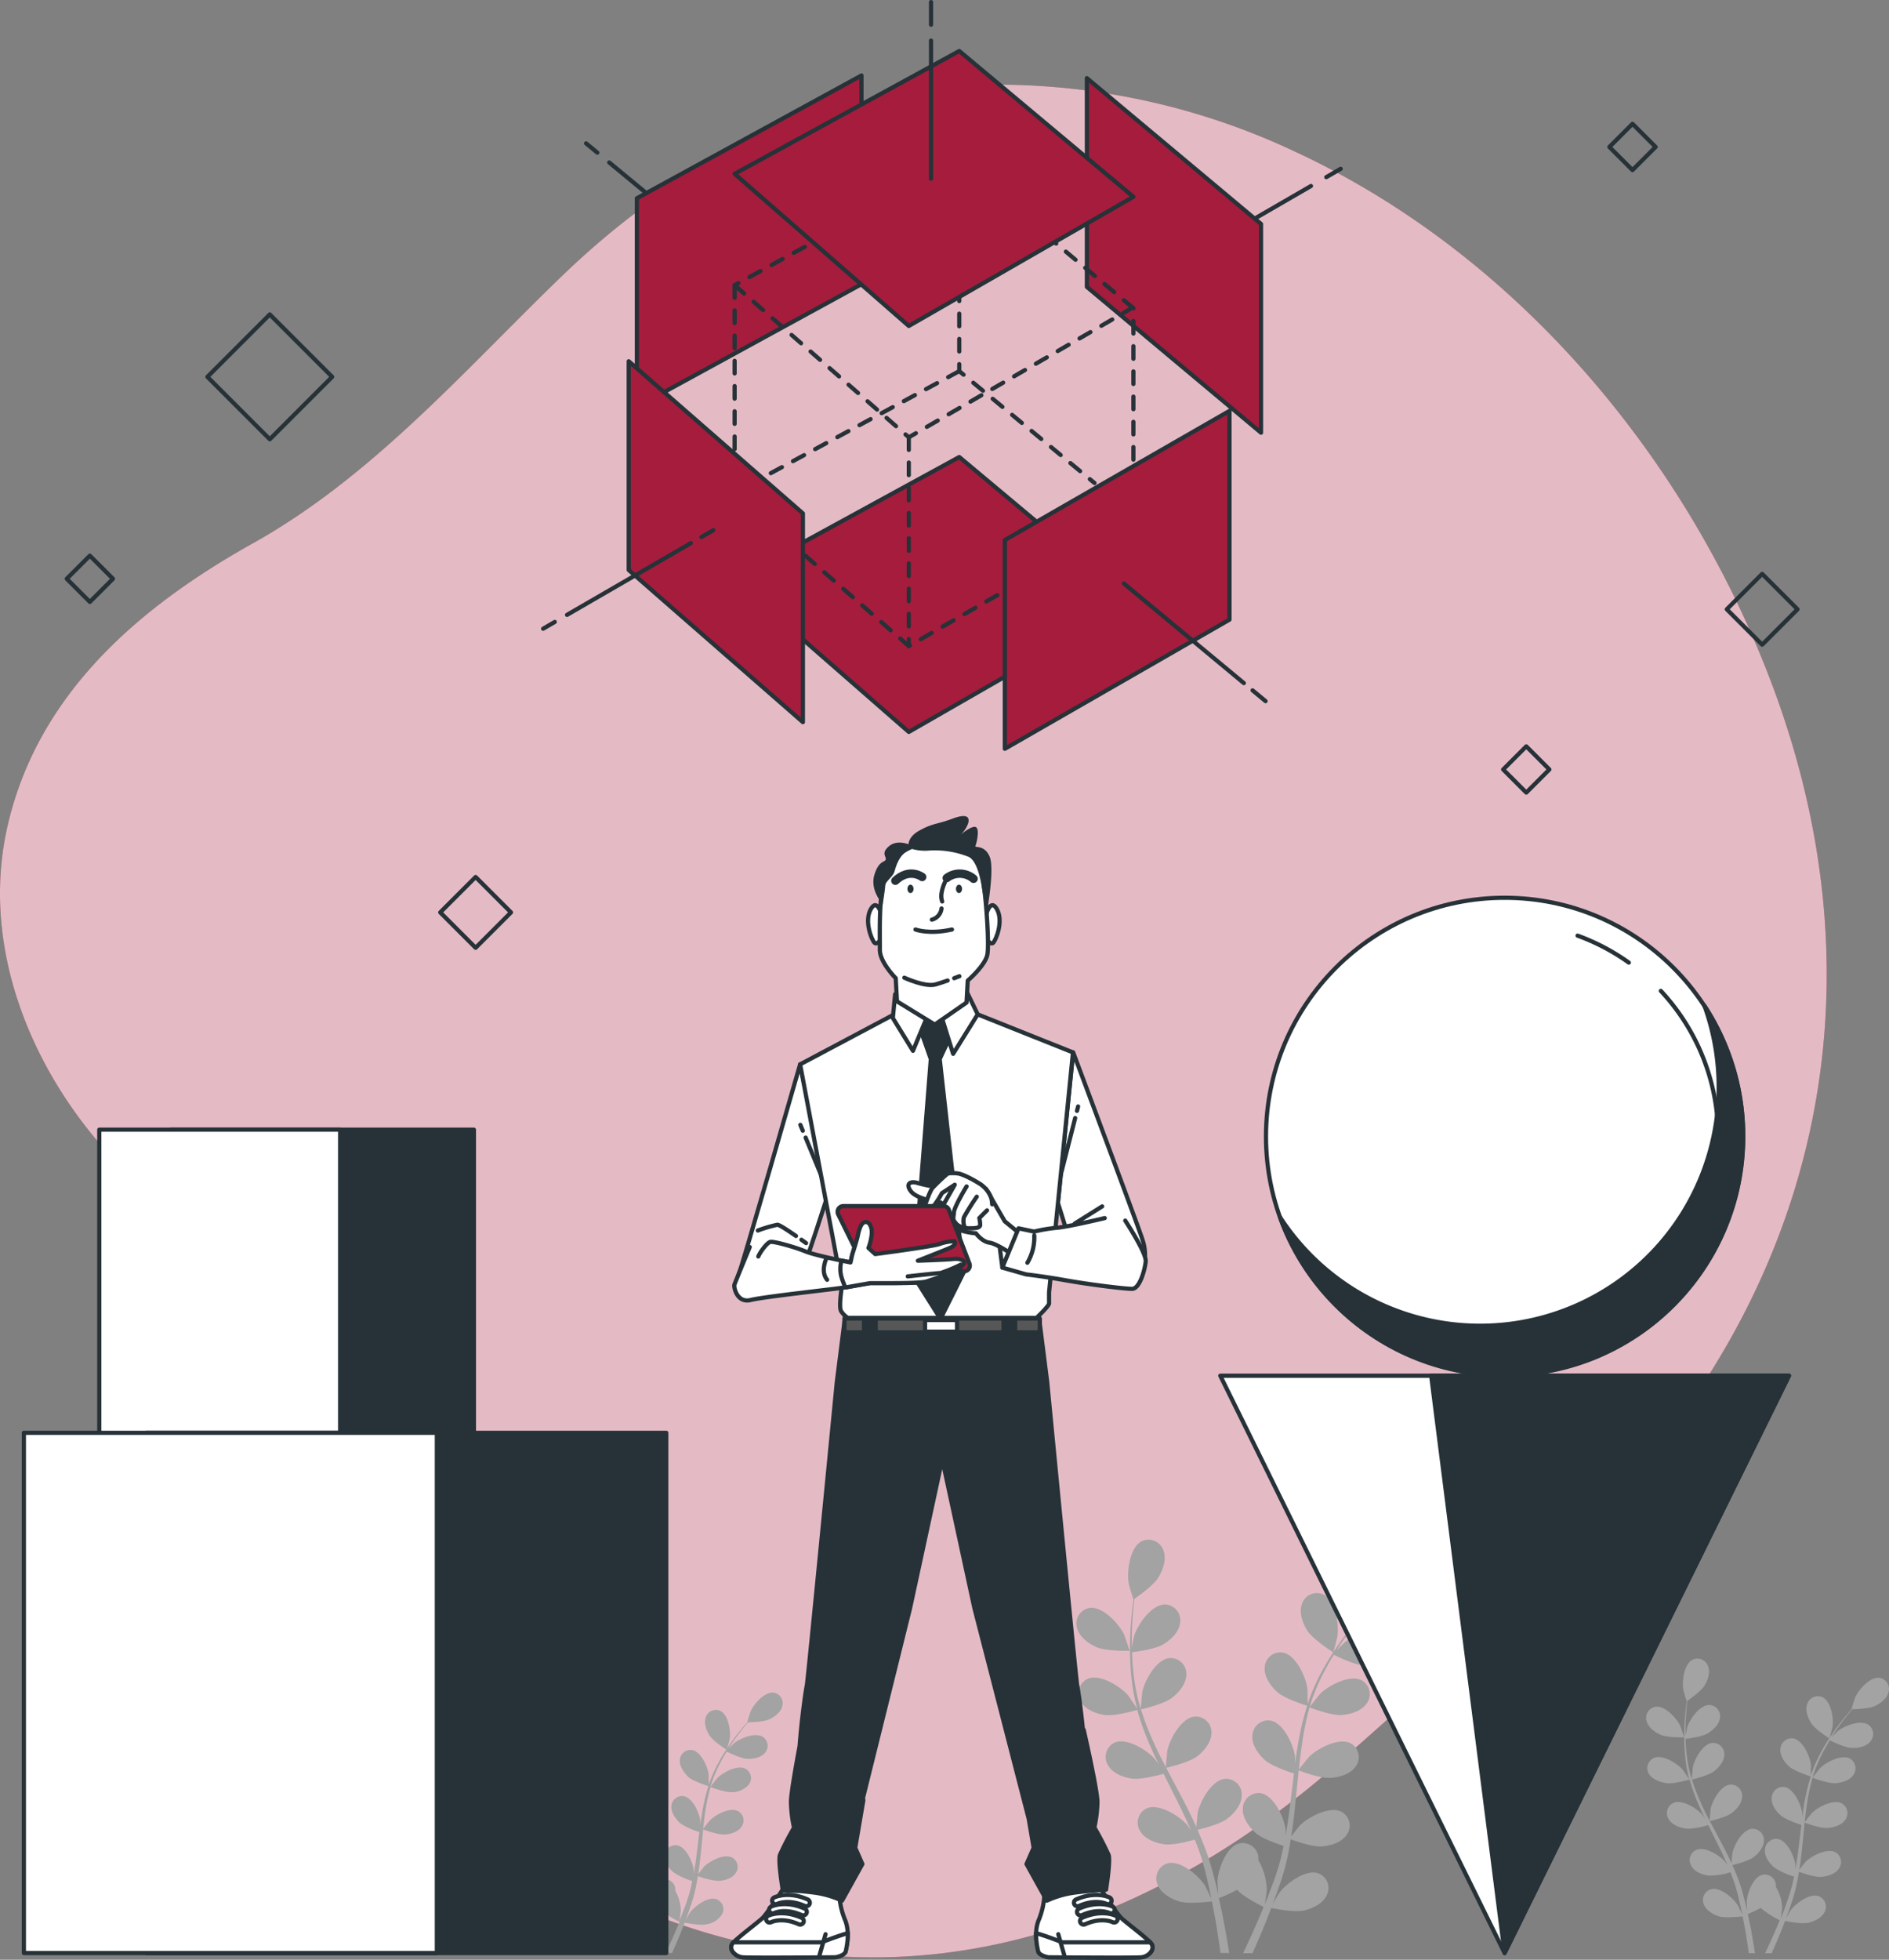 <?xml version="1.0" encoding="UTF-8" standalone="no"?>
<svg
   viewBox="0 0 449.644 466.314"
   version="1.1"
   id="svg223"
   sodipodi:docname="kpl-nous-methode.svg"
   width="449.644"
   height="466.314"
   inkscape:version="1.1 (c68e22c387, 2021-05-23)"
   xmlns:inkscape="http://www.inkscape.org/namespaces/inkscape"
   xmlns:sodipodi="http://sodipodi.sourceforge.net/DTD/sodipodi-0.dtd"
   xmlns="http://www.w3.org/2000/svg"
   xmlns:svg="http://www.w3.org/2000/svg">
  <rect x="0" y="0" width="449.644" height="466.314" fill="#808080" stroke="none"/>
  <defs
     id="defs227" />
  <sodipodi:namedview
     id="namedview225"
     pagecolor="#ffffff"
     bordercolor="#666666"
     borderopacity="1.0"
     inkscape:pageshadow="2"
     inkscape:pageopacity="0.0"
     inkscape:pagecheckerboard="0"
     showgrid="false"
     inkscape:zoom="1.244"
     inkscape:cx="217.84566"
     inkscape:cy="239.54984"
     inkscape:window-width="1368"
     inkscape:window-height="850"
     inkscape:window-x="-6"
     inkscape:window-y="-6"
     inkscape:window-maximized="1"
     inkscape:current-layer="svg223" />
  <g
     id="freepik--background-simple--inject-25"
     transform="translate(-32.285,-10.83)">
    <path
       d="m 465.32,267.67 c 4.34,-30.18 0.73,-61.54 -10.74,-92.65 C 434.51,120.63 393.75,71.68 340.74,47 A 166.59,166.59 0 0 0 272.65,31 c -42,-0.51 -77.49,17.32 -107,45.89 -23.09,22.33 -44.74,47.32 -73.12,63.19 -26.87,15 -51.28,35.67 -58.49,67.48 -6.38,28.16 5.29,57.32 24.37,78.1 12.45,13.56 28.88,22.67 41.44,36.09 16.83,18 14.68,34.36 16.08,57.43 2.93,48.2 45.3,81.44 89.14,92.84 54.66,14.21 105.86,-6.18 146.89,-42.65 26.52,-23.57 53.77,-47.1 75.68,-75.17 20.75,-26.62 33.29,-55.97 37.68,-86.53 z"
       style="fill:#a61c3c"
       id="path2" />
    <path
       d="m 465.32,267.67 c 4.34,-30.18 0.73,-61.54 -10.74,-92.65 C 434.51,120.63 393.75,71.68 340.74,47 A 166.59,166.59 0 0 0 272.65,31 c -42,-0.51 -77.49,17.32 -107,45.89 -23.09,22.33 -44.74,47.32 -73.12,63.19 -26.87,15 -51.28,35.67 -58.49,67.48 -6.38,28.16 5.29,57.32 24.37,78.1 12.45,13.56 28.88,22.67 41.44,36.09 16.83,18 14.68,34.36 16.08,57.43 2.93,48.2 45.3,81.44 89.14,92.84 54.66,14.21 105.86,-6.18 146.89,-42.65 26.52,-23.57 53.77,-47.1 75.68,-75.17 20.75,-26.62 33.29,-55.97 37.68,-86.53 z"
       style="opacity:0.7;fill:#ffffff"
       id="path4" />
  </g>
  <g
     id="freepik--Plants--inject-25"
     transform="translate(-32.285,-10.83)">
    <path
       d="m 293.33,402.77 c 2.27,1 7.84,0.87 7.85,0.87 0.01,0 -1.2,-3.64 -1.31,-3.86 -1.22,-2.56 -5.08,-6.78 -8.23,-6.35 a 3.75,3.75 0 0 0 -3,4.7 c 0.51,2.18 2.75,3.8 4.69,4.64 z"
       style="fill:#a3a3a3"
       id="path7" />
    <path
       d="m 295.25,418.9 c 2.36,0.35 7.33,-1.09 7.72,-1.21 a 67.5,67.5 0 0 0 3,8.34 c 0.68,1.58 1.42,3.15 2.18,4.72 -0.45,-0.66 -0.86,-1.25 -0.93,-1.33 -1.85,-2.14 -6.7,-5.19 -9.61,-3.95 A 3.75,3.75 0 0 0 296,430.8 c 1.08,2 3.66,2.94 5.76,3.24 2.1,0.3 6.38,-0.83 7.51,-1.15 0.29,0.6 0.58,1.2 0.88,1.79 1.44,2.87 2.89,5.72 4.23,8.56 0.47,1 0.89,2 1.33,3 -0.41,-0.59 -0.75,-1.08 -0.81,-1.15 -1.86,-2.14 -6.7,-5.19 -9.62,-4 a 3.75,3.75 0 0 0 -1.66,5.33 c 1.08,2 3.66,2.93 5.75,3.24 2.09,0.31 6,-0.73 7.31,-1.1 0.41,1 0.82,2.08 1.17,3.11 0.23,0.71 0.49,1.37 0.68,2.09 0.19,0.72 0.39,1.42 0.59,2.11 0.32,1.36 0.67,2.75 0.95,4.08 0.2,0.93 0.38,1.81 0.56,2.7 -0.45,-1 -1.39,-2.94 -1.49,-3.1 -1.5,-2.4 -5.83,-6.14 -8.9,-5.36 a 3.75,3.75 0 0 0 -2.45,5 c 0.77,2.1 3.17,3.45 5.19,4.07 2.23,0.68 7.16,0.06 7.78,0 0.3,1.47 0.57,2.91 0.81,4.27 0.52,3 0.92,5.69 1.23,8 h 2.08 c -0.37,-2.35 -0.84,-5.16 -1.47,-8.31 -0.29,-1.49 -0.63,-3.09 -1,-4.72 a 41.65,41.65 0 0 0 4.33,-2 c 1.63,1.76 5.79,3.81 6.33,4.08 -0.57,1.39 -1.13,2.74 -1.69,4 -1.15,2.65 -2.24,5 -3.2,7 h 2.24 c 0.83,-1.84 1.75,-3.93 2.7,-6.26 0.58,-1.41 1.17,-2.93 1.76,-4.5 0.6,0.13 5.48,1.12 7.76,0.61 2.06,-0.47 4.56,-1.64 5.48,-3.68 a 3.75,3.75 0 0 0 -2.07,-5.19 c -3,-1 -7.59,2.41 -9.28,4.69 -0.1,0.13 -1,1.71 -1.57,2.72 0.24,-0.64 0.48,-1.26 0.72,-1.93 0.48,-1.3 0.92,-2.62 1.4,-4 q 0.3,-1 0.63,-2.1 c 0.22,-0.7 0.37,-1.46 0.56,-2.2 0.41,-1.72 0.74,-3.48 1,-5.26 1.15,0.42 5.24,1.85 7.36,1.7 2.12,-0.15 4.76,-0.93 6,-2.8 a 3.76,3.76 0 0 0 -1.26,-5.45 c -2.82,-1.45 -7.87,1.23 -9.88,3.23 -0.13,0.12 -1.4,1.72 -2.09,2.61 0.17,-1.07 0.34,-2.14 0.48,-3.23 0.39,-3.15 0.68,-6.34 1,-9.53 0.1,-1 0.21,-1.95 0.31,-2.92 0.4,0.15 5.23,2 7.61,1.78 2.11,-0.14 4.76,-0.92 6,-2.8 a 3.76,3.76 0 0 0 -1.26,-5.44 c -2.82,-1.45 -7.88,1.23 -9.89,3.23 -0.15,0.15 -2,2.44 -2.42,3 0.22,-2.14 0.47,-4.27 0.8,-6.37 A 64.59,64.59 0 0 1 344,417.1 c 0.19,0.07 5.22,2 7.66,1.8 2.11,-0.15 4.75,-0.93 6,-2.81 a 3.75,3.75 0 0 0 -1.27,-5.44 c -2.82,-1.45 -7.87,1.23 -9.88,3.23 -0.15,0.15 -2.13,2.63 -2.46,3.1 0.05,-0.16 0.08,-0.33 0.13,-0.49 a 48,48 0 0 1 3.32,-7.92 c 0.72,-1.41 1.49,-2.72 2.27,-4 0.9,0.45 5,2.46 7.24,2.55 2.24,0.09 4.83,-0.4 6.25,-2.13 a 3.76,3.76 0 0 0 -0.65,-5.55 c -2.65,-1.75 -8,0.36 -10.18,2.12 -0.12,0.1 -1.24,1.21 -2,2 0.36,-0.56 0.72,-1.15 1.08,-1.68 1.32,-2 2.66,-3.74 3.86,-5.28 0.69,-0.87 1.33,-1.65 1.93,-2.36 1.12,0 5.6,-0.16 7.57,-1.08 1.97,-0.92 4.1,-2.58 4.57,-4.77 a 3.76,3.76 0 0 0 -3.14,-4.62 c -3.16,-0.34 -6.91,4 -8.06,6.57 -0.1,0.23 -1.25,3.9 -1.19,3.9 h 0.06 c -0.59,0.68 -1.23,1.41 -1.9,2.23 -1.24,1.51 -2.62,3.24 -4,5.21 a 69.55,69.55 0 0 0 -4.14,6.59 49,49 0 0 0 -3.53,8 v 0.1 c 0,-0.93 0,-3.53 -0.05,-3.73 -0.36,-2.81 -2.72,-8 -5.84,-8.6 a 3.76,3.76 0 0 0 -4.33,3.53 c -0.18,2.23 1.44,4.47 3,5.88 1.77,1.59 6.71,3.13 7.11,3.25 a 67.22,67.22 0 0 0 -2.09,8.61 c -0.3,1.7 -0.55,3.42 -0.79,5.15 0,-0.81 0,-1.53 0,-1.63 -0.36,-2.81 -2.72,-8 -5.83,-8.6 a 3.76,3.76 0 0 0 -4.33,3.54 c -0.19,2.23 1.43,4.46 3,5.87 1.57,1.41 5.78,2.83 6.9,3.18 -0.08,0.67 -0.17,1.33 -0.25,2 -0.38,3.18 -0.75,6.36 -1.2,9.47 -0.16,1.09 -0.36,2.17 -0.55,3.24 0,-0.71 0,-1.31 0,-1.41 -0.37,-2.81 -2.72,-8 -5.84,-8.6 a 3.76,3.76 0 0 0 -4.33,3.54 c -0.18,2.23 1.44,4.46 3,5.87 1.56,1.41 5.38,2.69 6.7,3.12 -0.23,1.09 -0.46,2.19 -0.73,3.24 -0.21,0.71 -0.35,1.41 -0.6,2.11 -0.25,0.7 -0.45,1.4 -0.67,2.09 -0.48,1.31 -1,2.66 -1.46,3.93 -0.33,0.88 -0.67,1.72 -1,2.56 0.17,-1.09 0.46,-3.23 0.46,-3.41 a 14.5,14.5 0 0 0 -2,-7.09 4.63,4.63 0 0 0 0,-0.83 3.75,3.75 0 0 0 -4.59,-3.18 c -3.07,0.81 -5,6.19 -5.16,9 0,0.17 0.1,2 0.19,3.14 -0.15,-0.67 -0.3,-1.32 -0.46,-2 -0.32,-1.36 -0.69,-2.7 -1.07,-4.15 q -0.31,-1 -0.63,-2.1 c -0.2,-0.7 -0.5,-1.42 -0.74,-2.14 -0.61,-1.66 -1.31,-3.31 -2,-5 1.19,-0.28 5.38,-1.35 7.07,-2.64 1.69,-1.29 3.46,-3.4 3.44,-5.64 a 3.75,3.75 0 0 0 -4.05,-3.84 c -3.16,0.34 -5.89,5.36 -6.47,8.14 0,0.17 -0.22,2.21 -0.3,3.33 -0.45,-1 -0.89,-2 -1.38,-3 -1.41,-2.84 -2.93,-5.67 -4.43,-8.5 -0.46,-0.86 -0.9,-1.73 -1.36,-2.6 0.43,-0.1 5.45,-1.26 7.34,-2.71 1.67,-1.29 3.45,-3.39 3.44,-5.63 a 3.76,3.76 0 0 0 -4.06,-3.85 c -3.15,0.35 -5.89,5.37 -6.46,8.14 0,0.21 -0.31,3.14 -0.34,3.89 -1,-1.91 -2,-3.82 -2.84,-5.75 a 65.22,65.22 0 0 1 -3.1,-8 c 0.2,0 5.44,-1.23 7.37,-2.72 1.68,-1.29 3.46,-3.39 3.45,-5.63 a 3.77,3.77 0 0 0 -4.06,-3.85 c -3.15,0.35 -5.89,5.37 -6.46,8.14 0,0.22 -0.33,3.38 -0.34,3.95 -0.05,-0.16 -0.12,-0.32 -0.16,-0.47 a 48.23,48.23 0 0 1 -1.61,-8.45 c -0.17,-1.57 -0.26,-3.09 -0.3,-4.56 1,-0.13 5.56,-0.73 7.45,-1.88 1.89,-1.15 3.81,-3 4,-5.22 a 3.76,3.76 0 0 0 -3.61,-4.27 c -3.17,0 -6.44,4.69 -7.32,7.39 -0.05,0.14 -0.36,1.69 -0.58,2.81 0,-0.66 0,-1.35 0,-2 0,-2.4 0.16,-4.6 0.31,-6.54 0.09,-1.1 0.2,-2.1 0.31,-3 0.92,-0.63 4.58,-3.22 5.71,-5.08 1.13,-1.86 2,-4.41 1.18,-6.49 a 3.75,3.75 0 0 0 -5.16,-2.13 c -2.82,1.46 -3.56,7.13 -3.1,9.93 0,0.24 1.11,3.94 1.16,3.91 v 0 c -0.12,0.9 -0.25,1.86 -0.36,2.91 -0.19,1.95 -0.39,4.14 -0.45,6.55 a 66.92,66.92 0 0 0 0.19,7.78 48.31,48.31 0 0 0 1.44,8.59 v 0.09 c -0.5,-0.78 -2,-2.92 -2.1,-3.08 -1.85,-2.14 -6.69,-5.19 -9.61,-3.95 a 3.75,3.75 0 0 0 -1.67,5.33 c 1.03,2.01 3.62,2.98 5.71,3.28 z"
       style="fill:#a3a3a3"
       id="path9" />
    <path
       d="m 349.65,404 c 0.05,0 1,-3.7 1,-3.94 0.39,-2.81 -0.5,-8.46 -3.36,-9.84 a 3.75,3.75 0 0 0 -5.1,2.26 c -0.77,2.11 0.2,4.69 1.35,6.46 1.39,2.06 6.1,5.06 6.11,5.06 z"
       style="fill:#a3a3a3"
       id="path11" />
    <path
       d="m 167.25,426.39 c 1.54,0.67 5.3,0.59 5.3,0.59 0,0 -0.81,-2.46 -0.88,-2.61 -0.82,-1.73 -3.43,-4.58 -5.56,-4.29 a 2.52,2.52 0 0 0 -2,3.17 c 0.32,1.48 1.83,2.57 3.14,3.14 z"
       style="fill:#a3a3a3"
       id="path13" />
    <path
       d="m 168.55,437.29 c 1.59,0.23 4.95,-0.75 5.22,-0.82 a 44.8,44.8 0 0 0 2,5.63 c 0.46,1.07 1,2.13 1.47,3.19 -0.3,-0.45 -0.58,-0.85 -0.62,-0.9 -1.26,-1.45 -4.53,-3.51 -6.5,-2.67 a 2.53,2.53 0 0 0 -1.12,3.6 5.27,5.27 0 0 0 3.89,2.19 16.62,16.62 0 0 0 5.07,-0.78 l 0.6,1.22 c 1,1.93 1.95,3.86 2.85,5.78 0.32,0.68 0.61,1.35 0.9,2 -0.27,-0.4 -0.51,-0.73 -0.55,-0.78 -1.25,-1.45 -4.52,-3.51 -6.49,-2.67 a 2.54,2.54 0 0 0 -1.13,3.6 5.29,5.29 0 0 0 3.89,2.19 16.25,16.25 0 0 0 4.94,-0.74 c 0.27,0.7 0.55,1.41 0.79,2.1 0.15,0.48 0.33,0.93 0.45,1.41 0.12,0.48 0.27,1 0.4,1.43 0.22,0.91 0.45,1.86 0.65,2.76 0.13,0.62 0.25,1.22 0.38,1.82 -0.31,-0.68 -0.94,-2 -1,-2.09 -1,-1.62 -3.94,-4.16 -6,-3.63 a 2.53,2.53 0 0 0 -1.66,3.39 5.31,5.31 0 0 0 3.51,2.76 c 1.51,0.46 4.84,0 5.25,0 0.2,1 0.39,2 0.55,2.88 0.35,2 0.62,3.85 0.83,5.38 h 1.4 c -0.24,-1.59 -0.56,-3.48 -1,-5.61 -0.2,-1 -0.44,-2.09 -0.69,-3.19 a 27.63,27.63 0 0 0 2.94,-1.38 17.94,17.94 0 0 0 4.27,2.75 c -0.39,0.95 -0.77,1.86 -1.14,2.71 -0.78,1.79 -1.52,3.37 -2.17,4.72 h 1.52 c 0.56,-1.24 1.18,-2.66 1.82,-4.23 0.39,-0.95 0.79,-2 1.19,-3 0.41,0.08 3.7,0.75 5.24,0.4 a 5.31,5.31 0 0 0 3.71,-2.48 2.53,2.53 0 0 0 -1.4,-3.5 c -2,-0.69 -5.13,1.62 -6.27,3.16 -0.07,0.09 -0.68,1.16 -1.06,1.84 0.16,-0.44 0.32,-0.85 0.48,-1.3 0.33,-0.89 0.62,-1.78 0.95,-2.73 l 0.42,-1.42 c 0.15,-0.47 0.25,-1 0.38,-1.49 0.28,-1.16 0.5,-2.35 0.7,-3.55 a 16.79,16.79 0 0 0 5,1.14 c 1.43,-0.1 3.22,-0.62 4,-1.89 a 2.53,2.53 0 0 0 -0.85,-3.67 c -1.9,-1 -5.32,0.82 -6.68,2.17 -0.08,0.09 -0.94,1.17 -1.41,1.77 0.12,-0.73 0.23,-1.45 0.32,-2.18 0.27,-2.13 0.47,-4.29 0.68,-6.44 0.06,-0.66 0.13,-1.32 0.2,-2 0.28,0.1 3.54,1.31 5.14,1.2 1.43,-0.1 3.22,-0.62 4,-1.89 a 2.54,2.54 0 0 0 -0.85,-3.68 c -1.9,-1 -5.32,0.83 -6.67,2.18 -0.11,0.1 -1.35,1.66 -1.64,2.07 0.15,-1.45 0.32,-2.89 0.54,-4.31 a 44,44 0 0 1 1.23,-5.66 c 0.13,0.05 3.53,1.34 5.17,1.22 a 5.29,5.29 0 0 0 4,-1.89 2.54,2.54 0 0 0 -0.85,-3.68 c -1.91,-1 -5.32,0.83 -6.68,2.18 -0.1,0.11 -1.44,1.78 -1.66,2.1 0,-0.11 0,-0.22 0.09,-0.33 a 32,32 0 0 1 2.24,-5.36 c 0.49,-0.95 1,-1.83 1.53,-2.68 0.61,0.3 3.4,1.66 4.89,1.72 1.49,0.06 3.27,-0.27 4.23,-1.44 a 2.54,2.54 0 0 0 -0.45,-3.75 c -1.78,-1.18 -5.37,0.24 -6.87,1.44 -0.08,0.06 -0.84,0.81 -1.38,1.37 0.25,-0.38 0.49,-0.78 0.73,-1.14 0.89,-1.35 1.8,-2.53 2.61,-3.57 0.46,-0.59 0.89,-1.11 1.3,-1.59 0.76,0 3.79,-0.11 5.11,-0.73 1.32,-0.62 2.78,-1.74 3.09,-3.22 a 2.53,2.53 0 0 0 -2.12,-3.12 c -2.13,-0.23 -4.66,2.69 -5.44,4.44 -0.07,0.15 -0.85,2.63 -0.81,2.63 v 0 c -0.41,0.46 -0.83,0.95 -1.29,1.5 -0.83,1 -1.77,2.19 -2.7,3.53 a 45.09,45.09 0 0 0 -2.79,4.45 34.2,34.2 0 0 0 -2.39,5.37 0.19,0.19 0 0 1 0,0.07 c 0,-0.63 0,-2.38 0,-2.52 -0.25,-1.9 -1.84,-5.42 -3.94,-5.81 a 2.54,2.54 0 0 0 -2.93,2.39 c -0.12,1.51 1,3 2,4 1,1 4.54,2.11 4.8,2.19 a 46.65,46.65 0 0 0 -1.41,5.82 c -0.2,1.15 -0.37,2.31 -0.53,3.48 0,-0.55 0,-1 0,-1.1 -0.24,-1.9 -1.83,-5.42 -3.94,-5.81 a 2.55,2.55 0 0 0 -2.93,2.39 c -0.12,1.5 1,3 2,4 a 17,17 0 0 0 4.66,2.15 c -0.06,0.44 -0.12,0.89 -0.17,1.34 -0.26,2.15 -0.5,4.3 -0.81,6.39 -0.11,0.74 -0.24,1.47 -0.37,2.19 0,-0.48 0,-0.88 0,-0.95 -0.24,-1.89 -1.83,-5.42 -3.94,-5.81 a 2.54,2.54 0 0 0 -2.93,2.39 5.3,5.3 0 0 0 2,4 16.2,16.2 0 0 0 4.52,2.1 c -0.15,0.74 -0.31,1.48 -0.49,2.19 -0.14,0.48 -0.24,1 -0.4,1.43 -0.16,0.43 -0.31,0.94 -0.46,1.41 -0.32,0.88 -0.65,1.8 -1,2.65 -0.23,0.6 -0.46,1.17 -0.69,1.73 0.12,-0.73 0.31,-2.17 0.32,-2.3 a 10,10 0 0 0 -1.32,-4.79 3.6,3.6 0 0 0 0,-0.56 2.53,2.53 0 0 0 -3.1,-2.15 c -2.07,0.55 -3.38,4.19 -3.48,6.1 0,0.11 0.07,1.34 0.13,2.12 -0.11,-0.45 -0.2,-0.89 -0.32,-1.35 -0.21,-0.92 -0.46,-1.83 -0.72,-2.81 -0.14,-0.46 -0.28,-0.94 -0.43,-1.41 -0.15,-0.47 -0.33,-1 -0.5,-1.45 -0.41,-1.12 -0.88,-2.24 -1.37,-3.35 a 16.42,16.42 0 0 0 4.77,-1.79 c 1.14,-0.87 2.34,-2.29 2.33,-3.8 a 2.54,2.54 0 0 0 -2.74,-2.6 c -2.13,0.23 -4,3.63 -4.37,5.5 0,0.12 -0.15,1.49 -0.2,2.25 -0.3,-0.67 -0.61,-1.33 -0.94,-2 -1,-1.92 -2,-3.83 -3,-5.74 -0.31,-0.58 -0.62,-1.17 -0.92,-1.76 0.29,-0.06 3.68,-0.85 4.95,-1.83 1.27,-0.98 2.34,-2.29 2.33,-3.8 a 2.54,2.54 0 0 0 -2.74,-2.6 c -2.13,0.23 -4,3.62 -4.37,5.5 0,0.14 -0.21,2.12 -0.23,2.63 -0.67,-1.3 -1.32,-2.59 -1.92,-3.89 a 46.13,46.13 0 0 1 -2.09,-5.4 c 0.13,0 3.67,-0.84 5,-1.84 1.13,-0.87 2.34,-2.29 2.33,-3.81 a 2.53,2.53 0 0 0 -2.74,-2.59 c -2.13,0.23 -4,3.62 -4.37,5.5 0,0.14 -0.22,2.27 -0.23,2.66 0,-0.1 -0.08,-0.21 -0.11,-0.32 a 32.58,32.58 0 0 1 -1.08,-5.7 c -0.12,-1.07 -0.18,-2.09 -0.21,-3.09 0.68,-0.08 3.76,-0.49 5,-1.26 1.24,-0.77 2.58,-2 2.73,-3.53 a 2.53,2.53 0 0 0 -2.43,-2.88 c -2.15,0 -4.36,3.17 -4.95,5 0,0.09 -0.24,1.14 -0.39,1.9 0,-0.45 0,-0.92 0,-1.35 0,-1.62 0.11,-3.1 0.21,-4.42 0.06,-0.74 0.13,-1.42 0.21,-2 a 16.73,16.73 0 0 0 3.86,-3.42 c 0.74,-1.22 1.35,-3 0.8,-4.39 a 2.54,2.54 0 0 0 -3.5,-1.43 c -1.9,1 -2.4,4.81 -2.09,6.7 0,0.16 0.75,2.66 0.78,2.64 v 0 c -0.08,0.6 -0.17,1.25 -0.24,2 -0.13,1.31 -0.27,2.8 -0.3,4.43 a 42.85,42.85 0 0 0 0.12,5.25 34.26,34.26 0 0 0 1,5.8 v 0.07 c -0.34,-0.53 -1.33,-2 -1.42,-2.08 -1.26,-1.45 -4.52,-3.51 -6.5,-2.67 a 2.53,2.53 0 0 0 -1.12,3.6 c 0.94,1.12 2.68,1.78 4.1,1.99 z"
       style="fill:#a3a3a3"
       id="path15" />
    <path
       d="m 205.29,427.22 c 0,0 0.69,-2.5 0.71,-2.67 0.26,-1.89 -0.34,-5.71 -2.27,-6.64 a 2.54,2.54 0 0 0 -3.45,1.53 c -0.52,1.42 0.14,3.16 0.91,4.36 0.92,1.41 4.1,3.42 4.1,3.42 z"
       style="fill:#a3a3a3"
       id="path17" />
    <path
       d="m 427.56,423.61 c 1.63,0.71 5.6,0.62 5.61,0.62 0.01,0 -0.86,-2.6 -0.93,-2.75 -0.88,-1.83 -3.63,-4.84 -5.88,-4.54 a 2.69,2.69 0 0 0 -2.15,3.36 c 0.38,1.55 1.97,2.7 3.35,3.31 z"
       style="fill:#a3a3a3"
       id="path19" />
    <path
       d="m 428.94,435.12 c 1.68,0.25 5.23,-0.78 5.51,-0.86 a 46.77,46.77 0 0 0 2.15,5.95 c 0.49,1.13 1,2.25 1.56,3.37 -0.33,-0.47 -0.62,-0.89 -0.67,-0.95 -1.32,-1.53 -4.77,-3.7 -6.86,-2.82 a 2.69,2.69 0 0 0 -1.19,3.81 c 0.77,1.4 2.62,2.09 4.11,2.31 1.49,0.22 4.56,-0.6 5.36,-0.82 l 0.63,1.28 c 1,2 2.06,4.08 3,6.11 0.33,0.71 0.64,1.43 0.95,2.14 l -0.58,-0.82 c -1.32,-1.53 -4.78,-3.71 -6.86,-2.82 a 2.69,2.69 0 0 0 -1.19,3.81 c 0.77,1.4 2.61,2.09 4.11,2.31 a 16.93,16.93 0 0 0 5.21,-0.79 c 0.3,0.75 0.59,1.49 0.84,2.22 0.16,0.51 0.35,1 0.48,1.49 l 0.42,1.51 c 0.23,1 0.48,2 0.68,2.91 0.15,0.66 0.27,1.29 0.4,1.93 -0.32,-0.72 -1,-2.1 -1.06,-2.21 -1.08,-1.71 -4.16,-4.39 -6.35,-3.83 a 2.67,2.67 0 0 0 -1.75,3.58 c 0.54,1.5 2.26,2.47 3.71,2.91 1.45,0.44 5.1,0 5.54,0 0.22,1.05 0.41,2.08 0.58,3.05 0.38,2.14 0.66,4.06 0.88,5.68 h 1.48 c -0.26,-1.68 -0.6,-3.68 -1,-5.93 -0.21,-1.07 -0.46,-2.2 -0.72,-3.37 a 27.62,27.62 0 0 0 3.09,-1.46 19.13,19.13 0 0 0 4.52,2.91 c -0.41,1 -0.81,2 -1.2,2.86 -0.83,1.89 -1.61,3.57 -2.29,5 H 454 c 0.59,-1.31 1.24,-2.81 1.92,-4.46 0.42,-1 0.84,-2.1 1.26,-3.21 0.43,0.08 3.91,0.79 5.54,0.43 1.47,-0.34 3.25,-1.17 3.91,-2.63 a 2.67,2.67 0 0 0 -1.48,-3.7 c -2.14,-0.72 -5.42,1.72 -6.62,3.34 -0.07,0.1 -0.72,1.23 -1.12,1.94 0.17,-0.45 0.34,-0.9 0.51,-1.37 0.34,-0.93 0.66,-1.87 1,-2.89 l 0.45,-1.49 c 0.16,-0.5 0.26,-1.05 0.4,-1.57 0.29,-1.23 0.53,-2.48 0.74,-3.75 0.82,0.29 3.74,1.31 5.25,1.2 1.51,-0.11 3.4,-0.66 4.27,-2 a 2.68,2.68 0 0 0 -0.9,-3.88 c -2,-1 -5.62,0.88 -7.05,2.3 -0.09,0.09 -1,1.23 -1.5,1.86 0.12,-0.76 0.25,-1.52 0.34,-2.3 0.28,-2.24 0.5,-4.53 0.72,-6.8 0.06,-0.7 0.14,-1.39 0.21,-2.08 0.29,0.1 3.74,1.39 5.43,1.27 1.51,-0.11 3.4,-0.66 4.27,-2 a 2.67,2.67 0 0 0 -0.9,-3.88 c -2,-1 -5.62,0.87 -7.05,2.3 -0.11,0.1 -1.42,1.75 -1.73,2.18 0.16,-1.53 0.33,-3.05 0.57,-4.55 a 47.28,47.28 0 0 1 1.3,-6 c 0.14,0.06 3.73,1.41 5.46,1.29 1.51,-0.11 3.4,-0.66 4.27,-2 a 2.68,2.68 0 0 0 -0.9,-3.88 c -2,-1 -5.62,0.87 -7.05,2.3 -0.11,0.11 -1.52,1.88 -1.76,2.21 0,-0.11 0.06,-0.23 0.09,-0.34 a 34.09,34.09 0 0 1 2.37,-5.66 c 0.52,-1 1.07,-1.94 1.62,-2.84 0.64,0.32 3.6,1.76 5.17,1.82 1.57,0.06 3.45,-0.28 4.46,-1.52 a 2.68,2.68 0 0 0 -0.47,-4 c -1.88,-1.25 -5.68,0.25 -7.26,1.51 l -1.45,1.45 c 0.25,-0.4 0.51,-0.82 0.76,-1.2 0.95,-1.42 1.9,-2.67 2.76,-3.77 0.49,-0.62 0.95,-1.17 1.38,-1.68 0.79,0 4,-0.11 5.4,-0.77 1.4,-0.66 2.93,-1.84 3.26,-3.4 a 2.68,2.68 0 0 0 -2.24,-3.3 c -2.25,-0.24 -4.93,2.84 -5.75,4.69 -0.07,0.16 -0.9,2.78 -0.85,2.78 v 0 q -0.63,0.72 -1.35,1.59 c -0.89,1.08 -1.87,2.31 -2.85,3.72 a 46.45,46.45 0 0 0 -2.95,4.7 34.63,34.63 0 0 0 -2.53,5.68 0.19,0.19 0 0 1 0,0.07 c 0,-0.66 0,-2.52 0,-2.66 -0.26,-2 -1.94,-5.72 -4.17,-6.14 a 2.69,2.69 0 0 0 -3.09,2.52 c -0.13,1.6 1,3.19 2.15,4.2 1.15,1.01 4.8,2.23 5.08,2.32 a 46,46 0 0 0 -1.49,6.15 c -0.22,1.21 -0.4,2.44 -0.56,3.67 0,-0.58 0,-1.09 0,-1.16 -0.26,-2 -1.94,-5.73 -4.17,-6.14 A 2.69,2.69 0 0 0 454,438.6 c -0.13,1.59 1,3.19 2.15,4.19 1.15,1 4.13,2 4.93,2.28 -0.06,0.47 -0.13,0.94 -0.18,1.41 -0.27,2.28 -0.54,4.54 -0.86,6.76 -0.11,0.78 -0.25,1.55 -0.39,2.31 0,-0.5 0,-0.93 0,-1 -0.26,-2 -1.94,-5.72 -4.17,-6.14 a 2.69,2.69 0 0 0 -3.09,2.52 c -0.13,1.6 1,3.19 2.15,4.2 a 17,17 0 0 0 4.78,2.22 c -0.16,0.78 -0.32,1.56 -0.52,2.31 -0.14,0.51 -0.25,1 -0.42,1.51 l -0.48,1.49 c -0.34,0.94 -0.69,1.9 -1,2.81 -0.24,0.63 -0.49,1.22 -0.73,1.82 0.12,-0.77 0.33,-2.3 0.33,-2.43 a 10.42,10.42 0 0 0 -1.5,-5.06 3.9,3.9 0 0 0 0,-0.59 2.67,2.67 0 0 0 -3.27,-2.27 c -2.19,0.58 -3.58,4.42 -3.68,6.44 0,0.12 0.07,1.42 0.13,2.24 -0.11,-0.48 -0.21,-0.94 -0.33,-1.43 -0.23,-1 -0.49,-1.93 -0.76,-3 -0.15,-0.5 -0.3,-1 -0.45,-1.5 -0.15,-0.5 -0.36,-1 -0.53,-1.53 -0.43,-1.18 -0.93,-2.36 -1.46,-3.53 0.85,-0.21 3.85,-1 5.05,-1.9 1.2,-0.9 2.47,-2.42 2.46,-4 a 2.68,2.68 0 0 0 -2.9,-2.74 c -2.25,0.25 -4.2,3.83 -4.61,5.81 0,0.12 -0.16,1.58 -0.21,2.38 -0.33,-0.71 -0.64,-1.41 -1,-2.11 -1,-2 -2.09,-4 -3.16,-6.07 l -1,-1.85 c 0.3,-0.07 3.89,-0.91 5.23,-1.94 1.34,-1.03 2.47,-2.42 2.46,-4 a 2.67,2.67 0 0 0 -2.89,-2.74 c -2.25,0.24 -4.21,3.83 -4.62,5.81 0,0.15 -0.22,2.24 -0.24,2.77 -0.71,-1.36 -1.4,-2.73 -2,-4.1 a 47.9,47.9 0 0 1 -2.21,-5.71 c 0.14,0 3.88,-0.88 5.26,-1.94 1.2,-0.92 2.47,-2.42 2.46,-4 a 2.68,2.68 0 0 0 -2.89,-2.75 c -2.25,0.25 -4.21,3.83 -4.61,5.81 0,0.16 -0.24,2.41 -0.25,2.82 0,-0.11 -0.08,-0.23 -0.11,-0.34 a 33.62,33.62 0 0 1 -1.15,-6 c -0.13,-1.12 -0.18,-2.2 -0.22,-3.25 0.72,-0.09 4,-0.52 5.32,-1.34 1.32,-0.82 2.72,-2.14 2.88,-3.73 a 2.67,2.67 0 0 0 -2.57,-3 c -2.26,0 -4.6,3.34 -5.22,5.27 0,0.1 -0.26,1.2 -0.42,2 0,-0.48 0,-1 0,-1.43 0,-1.71 0.11,-3.28 0.22,-4.66 0.07,-0.79 0.14,-1.5 0.22,-2.17 0.66,-0.45 3.27,-2.3 4.08,-3.62 0.81,-1.32 1.43,-3.15 0.84,-4.63 a 2.68,2.68 0 0 0 -3.69,-1.52 c -2,1 -2.54,5.09 -2.2,7.08 0,0.17 0.78,2.82 0.82,2.8 v 0 c -0.09,0.64 -0.18,1.32 -0.26,2.07 -0.14,1.39 -0.28,3 -0.32,4.68 a 50.32,50.32 0 0 0 0.13,5.55 35.36,35.36 0 0 0 1,6.13 v 0.07 c -0.36,-0.56 -1.41,-2.09 -1.5,-2.2 -1.33,-1.53 -4.78,-3.71 -6.86,-2.82 a 2.67,2.67 0 0 0 -1.19,3.8 c 0.82,1.29 2.66,1.99 4.16,2.2 z"
       style="fill:#a3a3a3"
       id="path21" />
    <path
       d="m 467.76,424.49 c 0,0 0.72,-2.64 0.74,-2.82 0.28,-2 -0.36,-6 -2.39,-7 a 2.69,2.69 0 0 0 -3.65,1.62 c -0.55,1.5 0.15,3.34 1,4.61 0.93,1.47 4.29,3.59 4.3,3.59 z"
       style="fill:#a3a3a3"
       id="path23" />
  </g>
  <g
     id="freepik--Triangle--inject-25"
     transform="translate(-32.285,-10.83)">
    <polygon
       points="322.75,338.17 390.43,475.55 458.12,338.17 "
       style="fill:#ffffff;stroke:#263238;stroke-linecap:round;stroke-linejoin:round"
       id="polygon26" />
    <polygon
       points="458.12,338.17 390.43,475.55 372.95,338.17 "
       style="fill:#263238;stroke:#263238;stroke-linecap:round;stroke-linejoin:round"
       id="polygon28" />
  </g>
  <g
     id="freepik--Sphere--inject-25"
     transform="translate(-32.285,-10.83)">
    <circle
       cx="390.43"
       cy="281.25"
       r="56.8"
       style="fill:#ffffff;stroke:#263238;stroke-linecap:round;stroke-linejoin:round"
       id="circle31" />
    <path
       d="m 441.12,277.54 a 50.63,50.63 0 0 0 -13.5,-30.93"
       style="fill:#ffffff;stroke:#263238;stroke-linecap:round;stroke-linejoin:round"
       id="path33" />
    <path
       d="m 420,239.88 a 50.74,50.74 0 0 0 -12.2,-6.42"
       style="fill:#ffffff;stroke:#263238;stroke-linecap:round;stroke-linejoin:round"
       id="path35" />
    <path
       d="M 438,250.15 A 56.8,56.8 0 0 1 337,300.49 56.8,56.8 0 1 0 438,250.15 Z"
       style="fill:#263238;stroke:#263238;stroke-linecap:round;stroke-linejoin:round"
       id="path37" />
  </g>
  <g
     id="freepik--cube-2--inject-25"
     transform="translate(-32.285,-10.83)">
    <rect
       x="72.9"
       y="279.63"
       width="72.19"
       height="72.19"
       style="fill:#263238;stroke:#263238;stroke-linecap:round;stroke-linejoin:round"
       id="rect40" />
    <rect
       x="55.92"
       y="279.63"
       width="57.33"
       height="72.19"
       style="fill:#ffffff;stroke:#263238;stroke-linecap:round;stroke-linejoin:round"
       id="rect42" />
  </g>
  <g
     id="freepik--cube-3--inject-25"
     transform="translate(-32.285,-10.83)">
    <rect
       x="67.09"
       y="351.76"
       width="123.79"
       height="123.79"
       style="fill:#263238;stroke:#263238;stroke-linecap:round;stroke-linejoin:round"
       id="rect45" />
    <rect
       x="37.97"
       y="351.76"
       width="98.3"
       height="123.79"
       style="fill:#ffffff;stroke:#263238;stroke-linecap:round;stroke-linejoin:round"
       id="rect47" />
  </g>
  <g
     id="freepik--cube-1--inject-25"
     transform="translate(-32.285,-10.83)">
    <polygon
       points="207.15,148.8 248.61,184.99 302.07,154.26 260.62,119.58 "
       style="fill:#a61c3c;stroke:#263238;stroke-linecap:round;stroke-linejoin:round"
       id="polygon50" />
    <line
       x1="344.34"
       y1="55.09"
       x2="310.9"
       y2="74.45"
       style="fill:none;stroke:#263238;stroke-linecap:round;stroke-linejoin:round"
       id="line52" />
    <line
       x1="351.41"
       y1="51"
       x2="347.99"
       y2="52.98"
       style="fill:none;stroke:#263238;stroke-linecap:round;stroke-linejoin:round"
       id="line54" />
    <polygon
       points="332.45,64.12 332.45,113.79 291,79.1 291,29.43 "
       style="fill:#a61c3c;stroke:#263238;stroke-linecap:round;stroke-linejoin:round"
       id="polygon56" />
    <line
       x1="177.3"
       y1="49.49"
       x2="201.54"
       y2="69.51"
       style="fill:none;stroke:#263238;stroke-linecap:round;stroke-linejoin:round"
       id="line58" />
    <line
       x1="171.8"
       y1="44.95"
       x2="174.47"
       y2="47.15"
       style="fill:none;stroke:#263238;stroke-linecap:round;stroke-linejoin:round"
       id="line60" />
    <polygon
       points="183.88,107.67 183.88,58.01 237.34,28.79 237.34,78.45 "
       style="fill:#a61c3c;stroke:#263238;stroke-linecap:round;stroke-linejoin:round"
       id="polygon62" />
    <polygon
       points="207.15,78.69 207.15,128.36 248.61,164.56 302.07,133.83 302.07,84.16 260.62,49.47 207.15,78.69 "
       style="fill:none;stroke:#263238;stroke-linecap:round;stroke-linejoin:round;stroke-dasharray:3"
       id="polygon64" />
    <polyline
       points="207.15 78.69 248.61 114.89 301.23 84.42"
       style="fill:none;stroke:#263238;stroke-linecap:round;stroke-linejoin:round;stroke-dasharray:3"
       id="polyline66" />
    <line
       x1="248.61"
       y1="114.89"
       x2="248.61"
       y2="164.56"
       style="fill:none;stroke:#263238;stroke-linecap:round;stroke-linejoin:round;stroke-dasharray:3"
       id="line68" />
    <polyline
       points="260.62 49.47 260.62 99.14 292.81 125.76"
       style="fill:none;stroke:#263238;stroke-linecap:round;stroke-linejoin:round;stroke-dasharray:3"
       id="polyline70" />
    <line
       x1="260.62"
       y1="99.14"
       x2="214.35"
       y2="124.18"
       style="fill:none;stroke:#263238;stroke-linecap:round;stroke-linejoin:round;stroke-dasharray:3"
       id="line72" />
    <polygon
       points="223.4,182.66 223.4,132.99 181.94,96.79 181.94,146.46 "
       style="fill:#a61c3c;stroke:#263238;stroke-linecap:round;stroke-linejoin:round"
       id="polygon74" />
    <line
       x1="164.34"
       y1="158.82"
       x2="161.57"
       y2="160.43"
       style="fill:none;stroke:#263238;stroke-linecap:round;stroke-linejoin:round"
       id="line76" />
    <line
       x1="196.73"
       y1="140.07"
       x2="167.26"
       y2="157.13"
       style="fill:none;stroke:#263238;stroke-linecap:round;stroke-linejoin:round"
       id="line78" />
    <line
       x1="202.08"
       y1="136.98"
       x2="199.25"
       y2="138.62"
       style="fill:none;stroke:#263238;stroke-linecap:round;stroke-linejoin:round"
       id="line80" />
    <polygon
       points="324.94,108.6 324.94,158.27 271.47,189 271.47,139.33 "
       style="fill:#a61c3c;stroke:#263238;stroke-linecap:round;stroke-linejoin:round"
       id="polygon82" />
    <line
       x1="330.44"
       y1="175.1"
       x2="333.53"
       y2="177.66"
       style="fill:none;stroke:#263238;stroke-linecap:round;stroke-linejoin:round"
       id="line84" />
    <line
       x1="299.8"
       y1="149.67"
       x2="328.36"
       y2="173.37"
       style="fill:none;stroke:#263238;stroke-linecap:round;stroke-linejoin:round"
       id="line86" />
    <polygon
       points="207.15,52.19 248.61,88.39 302.07,57.66 260.62,22.97 "
       style="fill:#a61c3c;stroke:#263238;stroke-linecap:round;stroke-linejoin:round"
       id="polygon88" />
    <line
       x1="253.9"
       y1="16.71"
       x2="253.9"
       y2="11.33"
       style="fill:none;stroke:#263238;stroke-linecap:round;stroke-linejoin:round"
       id="line90" />
    <line
       x1="253.9"
       y1="53.35"
       x2="253.9"
       y2="20.49"
       style="fill:none;stroke:#263238;stroke-linecap:round;stroke-linejoin:round"
       id="line92" />
  </g>
  <g
     id="freepik--Character--inject-25"
     transform="translate(-32.285,-10.83)">
    <path
       d="m 220.41,457.58 c 0,0 -5.26,8.45 -6.76,9.77 -1.5,1.32 -5.26,4.13 -6.77,5.64 -1.51,1.51 0.38,3.38 2.07,3.57 1.69,0.19 22.17,0 22.17,0 0,0 2.26,-0.38 2.45,-1.51 0.19,-1.13 1.12,-4.51 -0.19,-7.51 a 18.09,18.09 0 0 1 -1.32,-6.39 l 0.38,-0.94 -0.38,-2.26 z"
       style="fill:#ffffff;stroke:#263238;stroke-linecap:round;stroke-linejoin:round"
       id="path95" />
    <path
       d="m 209,476.56 c 1.69,0.19 22.17,0 22.17,0 0,0 2.26,-0.38 2.45,-1.51 a 19.48,19.48 0 0 0 0.49,-4.25 c -3.1,0.92 -6.24,2.19 -6.24,2.19 h -20.99 c -1.5,1.5 0.38,3.38 2.12,3.57 z"
       style="fill:#ffffff;stroke:#263238;stroke-linecap:round;stroke-linejoin:round"
       id="path97" />
    <line
       x1="228.79"
       y1="471.07"
       x2="227.33"
       y2="476.15"
       style="fill:#ffffff;stroke:#263238;stroke-linecap:round;stroke-linejoin:round"
       id="line99" />
    <path
       d="m 222.74,468.77 a 0.81,0.81 0 0 1 -0.34,-0.08 c -3.9,-1.73 -6.44,-0.55 -6.55,-0.49 a 0.843,0.843 0 0 1 -0.75,-1.51 c 0.14,-0.07 3.32,-1.6 8,0.47 a 0.84,0.84 0 0 1 -0.34,1.61 z"
       style="fill:#ffffff;stroke:#263238;stroke-linecap:round;stroke-linejoin:round"
       id="path101" />
    <path
       d="m 223.46,466.59 a 0.83,0.83 0 0 1 -0.34,-0.07 c -3.9,-1.74 -6.44,-0.55 -6.54,-0.5 a 0.843,0.843 0 0 1 -0.75,-1.51 c 0.13,-0.07 3.31,-1.6 8,0.47 a 0.84,0.84 0 0 1 -0.34,1.61 z"
       style="fill:#ffffff;stroke:#263238;stroke-linecap:round;stroke-linejoin:round"
       id="path103" />
    <path
       d="m 224.19,464.41 a 0.8,0.8 0 0 1 -0.34,-0.07 c -3.9,-1.74 -6.44,-0.55 -6.55,-0.5 a 0.843,0.843 0 0 1 -0.75,-1.51 c 0.14,-0.06 3.32,-1.6 8,0.47 a 0.84,0.84 0 0 1 -0.34,1.61 z"
       style="fill:#ffffff;stroke:#263238;stroke-linecap:round;stroke-linejoin:round"
       id="path105" />
    <path
       d="m 292.56,457.58 c 0,0 5.27,8.45 6.77,9.77 1.5,1.32 5.26,4.13 6.76,5.64 1.5,1.51 -0.37,3.38 -2.06,3.57 -1.69,0.19 -22.18,0 -22.18,0 0,0 -2.25,-0.38 -2.44,-1.51 -0.19,-1.13 -1.13,-4.51 0.19,-7.51 a 18.21,18.21 0 0 0 1.31,-6.39 l -0.37,-0.94 0.37,-2.26 z"
       style="fill:#ffffff;stroke:#263238;stroke-linecap:round;stroke-linejoin:round"
       id="path107" />
    <path
       d="m 304,476.56 c -1.69,0.19 -22.18,0 -22.18,0 0,0 -2.25,-0.38 -2.44,-1.51 a 18.87,18.87 0 0 1 -0.49,-4.25 c 3.1,0.92 6.24,2.19 6.24,2.19 h 20.93 c 1.54,1.5 -0.34,3.38 -2.06,3.57 z"
       style="fill:#ffffff;stroke:#263238;stroke-linecap:round;stroke-linejoin:round"
       id="path109" />
    <line
       x1="284.19"
       y1="471.07"
       x2="285.64"
       y2="476.15"
       style="fill:#ffffff;stroke:#263238;stroke-linecap:round;stroke-linejoin:round"
       id="line111" />
    <path
       d="m 290.24,468.77 a 0.84,0.84 0 0 0 0.34,-0.08 c 3.9,-1.73 6.44,-0.55 6.55,-0.49 a 0.841,0.841 0 0 0 0.74,-1.51 c -0.13,-0.07 -3.31,-1.6 -8,0.47 a 0.84,0.84 0 0 0 -0.43,1.11 0.85,0.85 0 0 0 0.8,0.5 z"
       style="fill:#ffffff;stroke:#263238;stroke-linecap:round;stroke-linejoin:round"
       id="path113" />
    <path
       d="m 289.51,466.59 a 0.8,0.8 0 0 0 0.34,-0.07 c 3.9,-1.74 6.45,-0.55 6.55,-0.5 a 0.843,0.843 0 0 0 0.75,-1.51 c -0.14,-0.07 -3.31,-1.6 -8,0.47 a 0.84,0.84 0 0 0 0.34,1.61 z"
       style="fill:#ffffff;stroke:#263238;stroke-linecap:round;stroke-linejoin:round"
       id="path115" />
    <path
       d="m 288.79,464.41 a 0.83,0.83 0 0 0 0.34,-0.07 c 3.9,-1.74 6.44,-0.55 6.55,-0.5 a 0.85,0.85 0 0 0 1.12,-0.38 0.86,0.86 0 0 0 -0.38,-1.13 c -0.13,-0.06 -3.31,-1.6 -8,0.47 a 0.84,0.84 0 0 0 0.34,1.61 z"
       style="fill:#ffffff;stroke:#263238;stroke-linecap:round;stroke-linejoin:round"
       id="path117" />
    <path
       d="m 296.17,452.2 a 72.83,72.83 0 0 0 -3.39,-6.53 31.24,31.24 0 0 0 0.73,-6.05 c 0,-2.91 -3.27,-17.18 -3.27,-17.18 l -0.16,0.19 c -0.54,-5.51 -1.23,-10.1 -1.38,-10.71 -0.26,-1 -7.15,-72.27 -7.15,-72.27 l -2.3,-18.13 -22.74,1.12 -22.73,-1.12 -2.3,18.13 c 0,0 -6.9,71.25 -7.15,72.27 -0.19,0.74 -1.18,7.38 -1.71,14.38 -0.78,4.18 -2.06,11.31 -2.06,13.32 a 31.12,31.12 0 0 0 0.7,5.93 2.23,2.23 0 0 1 0,0.23 69.66,69.66 0 0 0 -3.32,6.42 c -0.49,1.45 0.66,8.28 0.66,8.28 h 0.1 v 0.18 l 4.24,0.15 c 0.93,0.09 2,0.2 3,0.33 a 23.39,23.39 0 0 1 6.78,1.94 l 4.84,-8.71 -1.7,-3.87 1.94,-11.38 -0.17,-0.18 11.27,-45.42 7.67,-35.47 7.67,35.47 12.91,50.05 1.18,6.93 -1.7,3.87 4.84,8.71 a 23.26,23.26 0 0 1 6.78,-1.94 c 3.87,-0.48 7.31,-0.67 7.31,-0.67 0,0 1.09,-6.82 0.61,-8.27 z"
       style="fill:#263238;stroke:#263238;stroke-linecap:round;stroke-linejoin:round"
       id="path119" />
    <rect
       x="240.73"
       y="324.57"
       width="30.43"
       height="3.29"
       style="fill:#575757;stroke:#263238;stroke-linecap:round;stroke-linejoin:round"
       id="rect121" />
    <rect
       x="273.92"
       y="324.57"
       width="5.88"
       height="3.29"
       style="fill:#575757;stroke:#263238;stroke-linecap:round;stroke-linejoin:round"
       id="rect123" />
    <rect
       x="233.29"
       y="324.57"
       width="4.67"
       height="3.29"
       style="fill:#575757;stroke:#263238;stroke-linecap:round;stroke-linejoin:round"
       id="rect125" />
    <rect
       x="252.48"
       y="324.92"
       width="7.61"
       height="2.77"
       style="fill:#ffffff;stroke:#263238;stroke-linecap:round;stroke-linejoin:round"
       id="rect127" />
    <path
       d="m 222.74,264.09 c 0,0 -14,48.75 -14.63,50 -0.63,1.25 3,0.61 6.5,1.22 3.5,0.61 8.33,-2 8.94,-3 0.61,-1 5.69,-16.86 5.69,-16.86 z"
       style="fill:#ffffff;stroke:#263238;stroke-linecap:round;stroke-linejoin:round"
       id="path129" />
    <line
       x1="223.38"
       y1="279.89"
       x2="222.79"
       y2="278.48"
       style="fill:#ffffff;stroke:#263238;stroke-linecap:round;stroke-linejoin:round"
       id="line131" />
    <line
       x1="227.97"
       y1="291.01"
       x2="224.05"
       y2="281.52"
       style="fill:#ffffff;stroke:#263238;stroke-linecap:round;stroke-linejoin:round"
       id="line133" />
    <path
       d="m 223.05,305.82 1.11,0.8"
       style="fill:#ffffff;stroke:#263238;stroke-linecap:round;stroke-linejoin:round"
       id="path135" />
    <path
       d="m 212.68,303.62 a 33.35,33.35 0 0 1 4.65,-1.37 c 0.47,0 2.65,1.44 4.42,2.67"
       style="fill:#ffffff;stroke:#263238;stroke-linecap:round;stroke-linejoin:round"
       id="path137" />
    <path
       d="m 287.74,261.25 c 0,0 16.05,42.86 16.46,44.48 a 11.05,11.05 0 0 1 0.61,4.47 c -0.21,1.83 -3.05,3.05 -3.66,3.05 -0.61,0 -5.08,-2.84 -6.91,-3.66 -1.83,-0.82 -7.31,-3.45 -7.31,-3.45 L 284.09,297 Z"
       style="fill:#ffffff;stroke:#263238;stroke-linecap:round;stroke-linejoin:round"
       id="path139" />
    <line
       x1="288.64"
       y1="275.16"
       x2="288.91"
       y2="274.11"
       style="fill:#ffffff;stroke:#263238;stroke-linecap:round;stroke-linejoin:round"
       id="line141" />
    <line
       x1="284.81"
       y1="290.23"
       x2="288.21"
       y2="276.86"
       style="fill:#ffffff;stroke:#263238;stroke-linecap:round;stroke-linejoin:round"
       id="line143" />
    <line
       x1="294.64"
       y1="297.88"
       x2="288.09"
       y2="301.98"
       style="fill:#ffffff;stroke:#263238;stroke-linecap:round;stroke-linejoin:round"
       id="line145" />
    <path
       d="m 245.69,251.9 -22.95,12.19 9.95,52.82 c 0,0 -0.81,4.87 -0.2,5.89 a 5.39,5.39 0 0 0 1.62,1.62 H 279 c 0,0 3,-2.84 3,-3.45 v -2.64 l 5.69,-57.08 -22.69,-9.06 z"
       style="fill:#ffffff;stroke:#263238;stroke-linecap:round;stroke-linejoin:round"
       id="path147" />
    <polygon
       points="249.78,314.54 256.15,324.64 261.64,313.66 255.97,262.82 259.52,255.2 254.38,249.53 250.84,254.31 253.85,262.82 "
       style="fill:#263238;stroke:#263238;stroke-linecap:round;stroke-linejoin:round"
       id="polygon149" />
    <polygon
       points="249.6,260.87 253.14,252.36 245.35,247.4 244.81,253.07 "
       style="fill:#ffffff;stroke:#263238;stroke-linecap:round;stroke-linejoin:round"
       id="polygon151" />
    <polygon
       points="265.01,252.19 262.35,246.69 256.33,252.54 259.16,261.58 "
       style="fill:#ffffff;stroke:#263238;stroke-linecap:round;stroke-linejoin:round"
       id="polygon153" />
    <polygon
       points="275.55,307.16 270.88,312.44 270.07,306.14 "
       style="fill:#ffffff;stroke:#263238;stroke-linecap:round;stroke-linejoin:round"
       id="polygon155" />
    <path
       d="m 255.85,293.34 a 34.25,34.25 0 0 1 -5.08,-1 c -1.83,-0.61 -3.05,0.2 -1.62,2 1.43,1.8 6.5,2.64 7.11,2.64 0,0 1,5.28 3.86,6.3 a 14.9,14.9 0 0 0 4.46,1 c 0,0 1.43,2 3.25,2.24 1.82,0.24 6.1,3.25 6.1,3.25 l 2,-4.67 -4.47,-3.66 -4.46,-7.69 -4.26,-1.42 -3.66,-1.22 z"
       style="fill:#ffffff;stroke:#263238;stroke-linecap:round;stroke-linejoin:round"
       id="path157" />
    <path
       d="m 267.23,298.83 -1.83,1.83 a 7.75,7.75 0 0 1 0.2,1.62 c 0,0.81 -1.42,0.81 -2.44,0.81 a 5.27,5.27 0 0 1 -3,-0.81 c -0.82,-0.61 -4.07,-3.45 -4.07,-3.45 l 3.46,-6.1 -3.05,2 a 20.93,20.93 0 0 1 -2.64,3.86 c -1.22,1.22 -1.63,-0.2 -1.63,-0.2 0,0 1.22,-3.86 2,-4.87 a 45.8,45.8 0 0 1 3.66,-3.46 8.09,8.09 0 0 1 2.44,0 c 1.42,0.21 4.26,1.83 5.48,2.64 a 6.87,6.87 0 0 1 2.44,3.25 6.68,6.68 0 0 1 0.2,1.43"
       style="fill:#ffffff;stroke:#263238;stroke-linecap:round;stroke-linejoin:round"
       id="path159" />
    <path
       d="m 261.94,302.89 a 3.8,3.8 0 0 1 -0.2,-2.44 57.25,57.25 0 0 1 3.05,-4.87"
       style="fill:none;stroke:#263238;stroke-linecap:round;stroke-linejoin:round"
       id="path161" />
    <path
       d="m 260.12,302.28 a 11,11 0 0 1 -0.69,-0.88 c -0.44,-0.63 -0.07,-1.43 -0.07,-2.1 0,-1.22 3,-6.16 3,-6.16"
       style="fill:none;stroke:#263238;stroke-linecap:round;stroke-linejoin:round"
       id="path163" />
    <path
       d="m 300.13,301.27 c 0,0 5.08,7.73 4.87,9.73 -0.21,2 -1.42,6.5 -3.25,6.5 -1.83,0 -10,-1 -15.64,-2 -5.64,-1 -9.55,-1.43 -9.55,-1.43 l -5.69,-1.62 3.86,-9.35 3.7,0.78 a 37.18,37.18 0 0 1 5.36,-0.9 c 2.64,-0.2 11.46,-2.31 11.46,-2.31"
       style="fill:#ffffff;stroke:#263238;stroke-linecap:round;stroke-linejoin:round"
       id="path165" />
    <path
       d="m 278.47,304.79 a 11.78,11.78 0 0 1 -1.63,6.5"
       style="fill:none;stroke:#263238;stroke-linecap:round;stroke-linejoin:round"
       id="path167" />
    <path
       d="m 210.75,307.56 c 0,0 -3.45,8.33 -3.65,8.94 -0.2,0.61 0.61,4.47 3.86,3.66 3.25,-0.81 20.51,-2.64 22.75,-3.05 2.24,-0.41 5.69,-1 5.69,-1 h 4.46 c 2,0 7.72,0 8.94,-0.4 l 4.88,-1.63 c 1.22,-0.4 3.86,-2 4.06,-2.64 0.2,-0.64 -0.61,-1.22 -2.64,-1 -2.03,0.22 -8.33,0.4 -8.33,0.4 0,0 5.69,-2.23 7.52,-3 1.83,-0.77 1.22,-1.63 1.22,-1.63 a 10.5,10.5 0 0 0 -3.46,0.61 c -1.42,0.61 -15.44,2.44 -15.44,2.44 L 239,307.77 a 12.12,12.12 0 0 0 0.81,-3.66 c 0,-1.63 -0.81,-2.84 -1.83,-2.44 -1.02,0.4 -1.42,2.85 -1.62,3.66 -0.2,0.81 -1.22,4.06 -1.22,4.06 l -0.41,1.83 c 0,0 -8.32,-1.63 -10.76,-2.64 -2.44,-1.01 -7.52,-2.44 -8.33,-2.24 -0.81,0.2 -2.44,2.44 -2.85,3.46"
       style="fill:#ffffff;stroke:#263238;stroke-linecap:round;stroke-linejoin:round"
       id="path169" />
    <path
       d="m 228.9,310.47 c 0,0 -1.35,3 0.27,4.88"
       style="fill:none;stroke:#263238;stroke-linecap:round;stroke-linejoin:round"
       id="path171" />
    <path
       d="m 231.8,299.77 6.2,12.57 a 1.35,1.35 0 0 0 1.21,0.76 l 22.55,0.23 a 1.36,1.36 0 0 0 1.28,-1.85 l -4.9,-12.8 a 1.36,1.36 0 0 0 -1.28,-0.87 H 233 a 1.37,1.37 0 0 0 -1.2,1.96 z"
       style="fill:#a61c3c;stroke:#263238;stroke-linecap:round;stroke-linejoin:round"
       id="path173" />
    <path
       d="m 259.1,310.41 c -2,0.2 -8.33,0.4 -8.33,0.4 0,0 5.69,-2.23 7.52,-3 1.83,-0.77 1.22,-1.63 1.22,-1.63 a 10.5,10.5 0 0 0 -3.46,0.61 c -1.42,0.61 -15.44,2.44 -15.44,2.44 L 239,307.77 a 12.12,12.12 0 0 0 0.81,-3.66 c 0,-1.63 -0.81,-2.84 -1.83,-2.44 -1.02,0.4 -1.42,2.85 -1.62,3.66 -0.2,0.81 -1.22,4.06 -1.22,4.06 l -0.41,1.83 -2.14,-0.44 a 7.22,7.22 0 0 0 0.11,4.3 21.73,21.73 0 0 0 0.8,2.07 h 0.22 c 2.23,-0.41 5.69,-1 5.69,-1 h 4.46 c 2,0 7.72,0 8.94,-0.4 l 4.88,-1.63 c 1.22,-0.4 3.86,-2 4.06,-2.64 0.2,-0.64 -0.62,-1.28 -2.65,-1.07 z"
       style="fill:#ffffff;stroke:#263238;stroke-linecap:round;stroke-linejoin:round"
       id="path175" />
    <path
       d="m 261,311.74 a 39.16,39.16 0 0 1 -4.82,2 c -0.6,0 -7.82,0.8 -7.82,0.8"
       style="fill:none;stroke:#263238;stroke-linecap:round;stroke-linejoin:round"
       id="path177" />
    <path
       d="m 218.62,460.67 a 4.1,4.1 0 0 1 0.2,-0.58 c -0.08,0.13 -0.17,0.26 -0.26,0.39 z"
       style="fill:#ffffff;stroke:#263238;stroke-linecap:round;stroke-linejoin:round"
       id="path179" />
    <path
       d="m 242.22,228.76 c 0,0 -1.06,-4.43 -2.66,-1.6 -1.6,2.83 0.18,7.27 0.89,8 0.71,0.73 2.13,-1.59 2.13,-1.59"
       style="fill:#ffffff;stroke:#263238;stroke-linecap:round;stroke-linejoin:round"
       id="path181" />
    <path
       d="m 266.92,228.76 c 0,0 1.06,-4.43 2.66,-1.6 1.6,2.83 -0.18,7.27 -0.89,8 -0.71,0.73 -2.12,-1.59 -2.12,-1.59"
       style="fill:#ffffff;stroke:#263238;stroke-linecap:round;stroke-linejoin:round"
       id="path183" />
    <path
       d="m 260.68,212.39 c -6.06,-2.88 -15.52,-0.52 -17.63,6.5 -1.57,5.22 -1.33,12.11 -1.33,18 0,2.91 3.78,6.69 3.78,6.69 l 0.29,5.52 9,5.52 7.56,-5.23 0.29,-5.23 c 0,0 4.06,-3.49 4.65,-6.1 0.59,-2.61 -0.51,-17.47 -1.55,-20.34 a 9.5,9.5 0 0 0 -5.06,-5.33 z"
       style="fill:#ffffff;stroke:#263238;stroke-linecap:round;stroke-linejoin:round"
       id="path185" />
    <path
       d="m 251.79,219.51 c 0,0 -3,-2.3 -6.38,0.89"
       style="fill:#ffffff;stroke:#263238;stroke-width:2px;stroke-linecap:round;stroke-linejoin:round"
       id="path187" />
    <path
       d="m 257.64,219.76 a 5.08,5.08 0 0 1 6.38,0.17"
       style="fill:#ffffff;stroke:#263238;stroke-width:2px;stroke-linecap:round;stroke-linejoin:round"
       id="path189" />
    <path
       d="m 256.4,227 a 3.12,3.12 0 0 1 -2.3,2.66"
       style="fill:#ffffff;stroke:#263238;stroke-linecap:round;stroke-linejoin:round"
       id="path191" />
    <path
       d="m 250.2,232 c 0,0 3.19,1.24 8.68,0"
       style="fill:#ffffff;stroke:#263238;stroke-linecap:round;stroke-linejoin:round"
       id="path193" />
    <path
       d="m 257.85,244.14 c -0.92,0.32 -1.94,0.66 -2.87,0.93 -2.48,0.7 -7.44,-1.6 -7.44,-1.6"
       style="fill:#ffffff;stroke:#263238;stroke-linecap:round;stroke-linejoin:round"
       id="path195" />
    <path
       d="m 260.65,243.12 -1.24,0.47"
       style="fill:#ffffff;stroke:#263238;stroke-linecap:round;stroke-linejoin:round"
       id="path197" />
    <path
       d="m 261.29,222.33 c 0,0.55 -0.33,1 -0.73,1 -0.4,0 -0.73,-0.45 -0.73,-1 0,-0.55 0.33,-1 0.73,-1 0.4,0 0.73,0.45 0.73,1 z"
       style="fill:#263238"
       id="path199" />
    <ellipse
       cx="249.01"
       cy="222.33"
       rx="0.73"
       ry="1"
       style="fill:#263238"
       id="ellipse201" />
    <path
       d="m 257.19,220.79 a 9.77,9.77 0 0 0 -0.81,2.72 4,4 0 0 0 0.18,1.82"
       style="fill:none;stroke:#263238;stroke-linecap:round;stroke-linejoin:round"
       id="path203" />
    <path
       d="m 248.57,212.58 c 0,0 -0.73,-2.3 2.55,-4.12 3.28,-1.82 4.24,-1.46 7.76,-2.79 3.52,-1.33 4.25,-0.49 3.88,1 a 6.89,6.89 0 0 1 -1.82,2.79 c 0,0 2.67,-2.31 3.64,-1.82 0.97,0.49 0.13,4 -0.12,4.49 -0.25,0.49 2.19,-0.37 3.4,2.55 1.21,2.92 -0.61,12.86 -0.61,12.86 0,0 -1,-3.89 -1.21,-5.34 -0.21,-1.45 -1.11,-6.69 -3.28,-7.52 a 21.69,21.69 0 0 0 -9.34,-1.46 11.34,11.34 0 0 1 -4.85,-0.64 z"
       style="fill:#263238"
       id="path205" />
    <path
       d="m 248.57,211.73 c 0,0 -2.79,-1.21 -4.73,0.49 -1.94,1.7 -0.49,2.43 -0.73,3.15 -0.24,0.72 -1.58,0.12 -2.67,3.52 -1.09,3.4 1.45,6.43 1.45,6.43 l 0.37,1.46 c 0,0 0.73,-4.25 0.73,-5.22 0,-0.97 1.82,-2.06 2.18,-3.27 0.36,-1.21 1.09,-4.25 3.88,-5.46 0,0 0.13,-0.83 -0.48,-1.1 z"
       style="fill:#263238"
       id="path207" />
  </g>
  <g
     id="freepik--Rhombuses--inject-25"
     transform="translate(-32.285,-10.83)">
    <rect
       x="86"
       y="90"
       width="21"
       height="21"
       transform="rotate(-45,96.498,100.499)"
       style="fill:none;stroke:#263238;stroke-linecap:round;stroke-linejoin:round"
       id="rect210" />
    <rect
       x="139.54"
       y="221.97"
       width="11.91"
       height="11.91"
       transform="rotate(-45,145.499,227.923)"
       style="fill:none;stroke:#263238;stroke-linecap:round;stroke-linejoin:round"
       id="rect212" />
    <rect
       x="445.78"
       y="149.85"
       width="11.91"
       height="11.91"
       transform="rotate(-45,451.736,155.805)"
       style="fill:none;stroke:#263238;stroke-linecap:round;stroke-linejoin:round"
       id="rect214" />
    <rect
       x="391.69"
       y="190.04"
       width="7.78"
       height="7.78"
       transform="rotate(-45,395.574,193.918)"
       style="fill:none;stroke:#263238;stroke-linecap:round;stroke-linejoin:round"
       id="rect216" />
    <rect
       x="49.78"
       y="144.66"
       width="7.78"
       height="7.78"
       transform="rotate(-45,53.671,148.549)"
       style="fill:none;stroke:#263238;stroke-linecap:round;stroke-linejoin:round"
       id="rect218" />
    <rect
       x="416.99"
       y="41.91"
       width="7.78"
       height="7.78"
       transform="rotate(-45,420.874,45.808)"
       style="fill:none;stroke:#263238;stroke-linecap:round;stroke-linejoin:round"
       id="rect220" />
  </g>
</svg>
